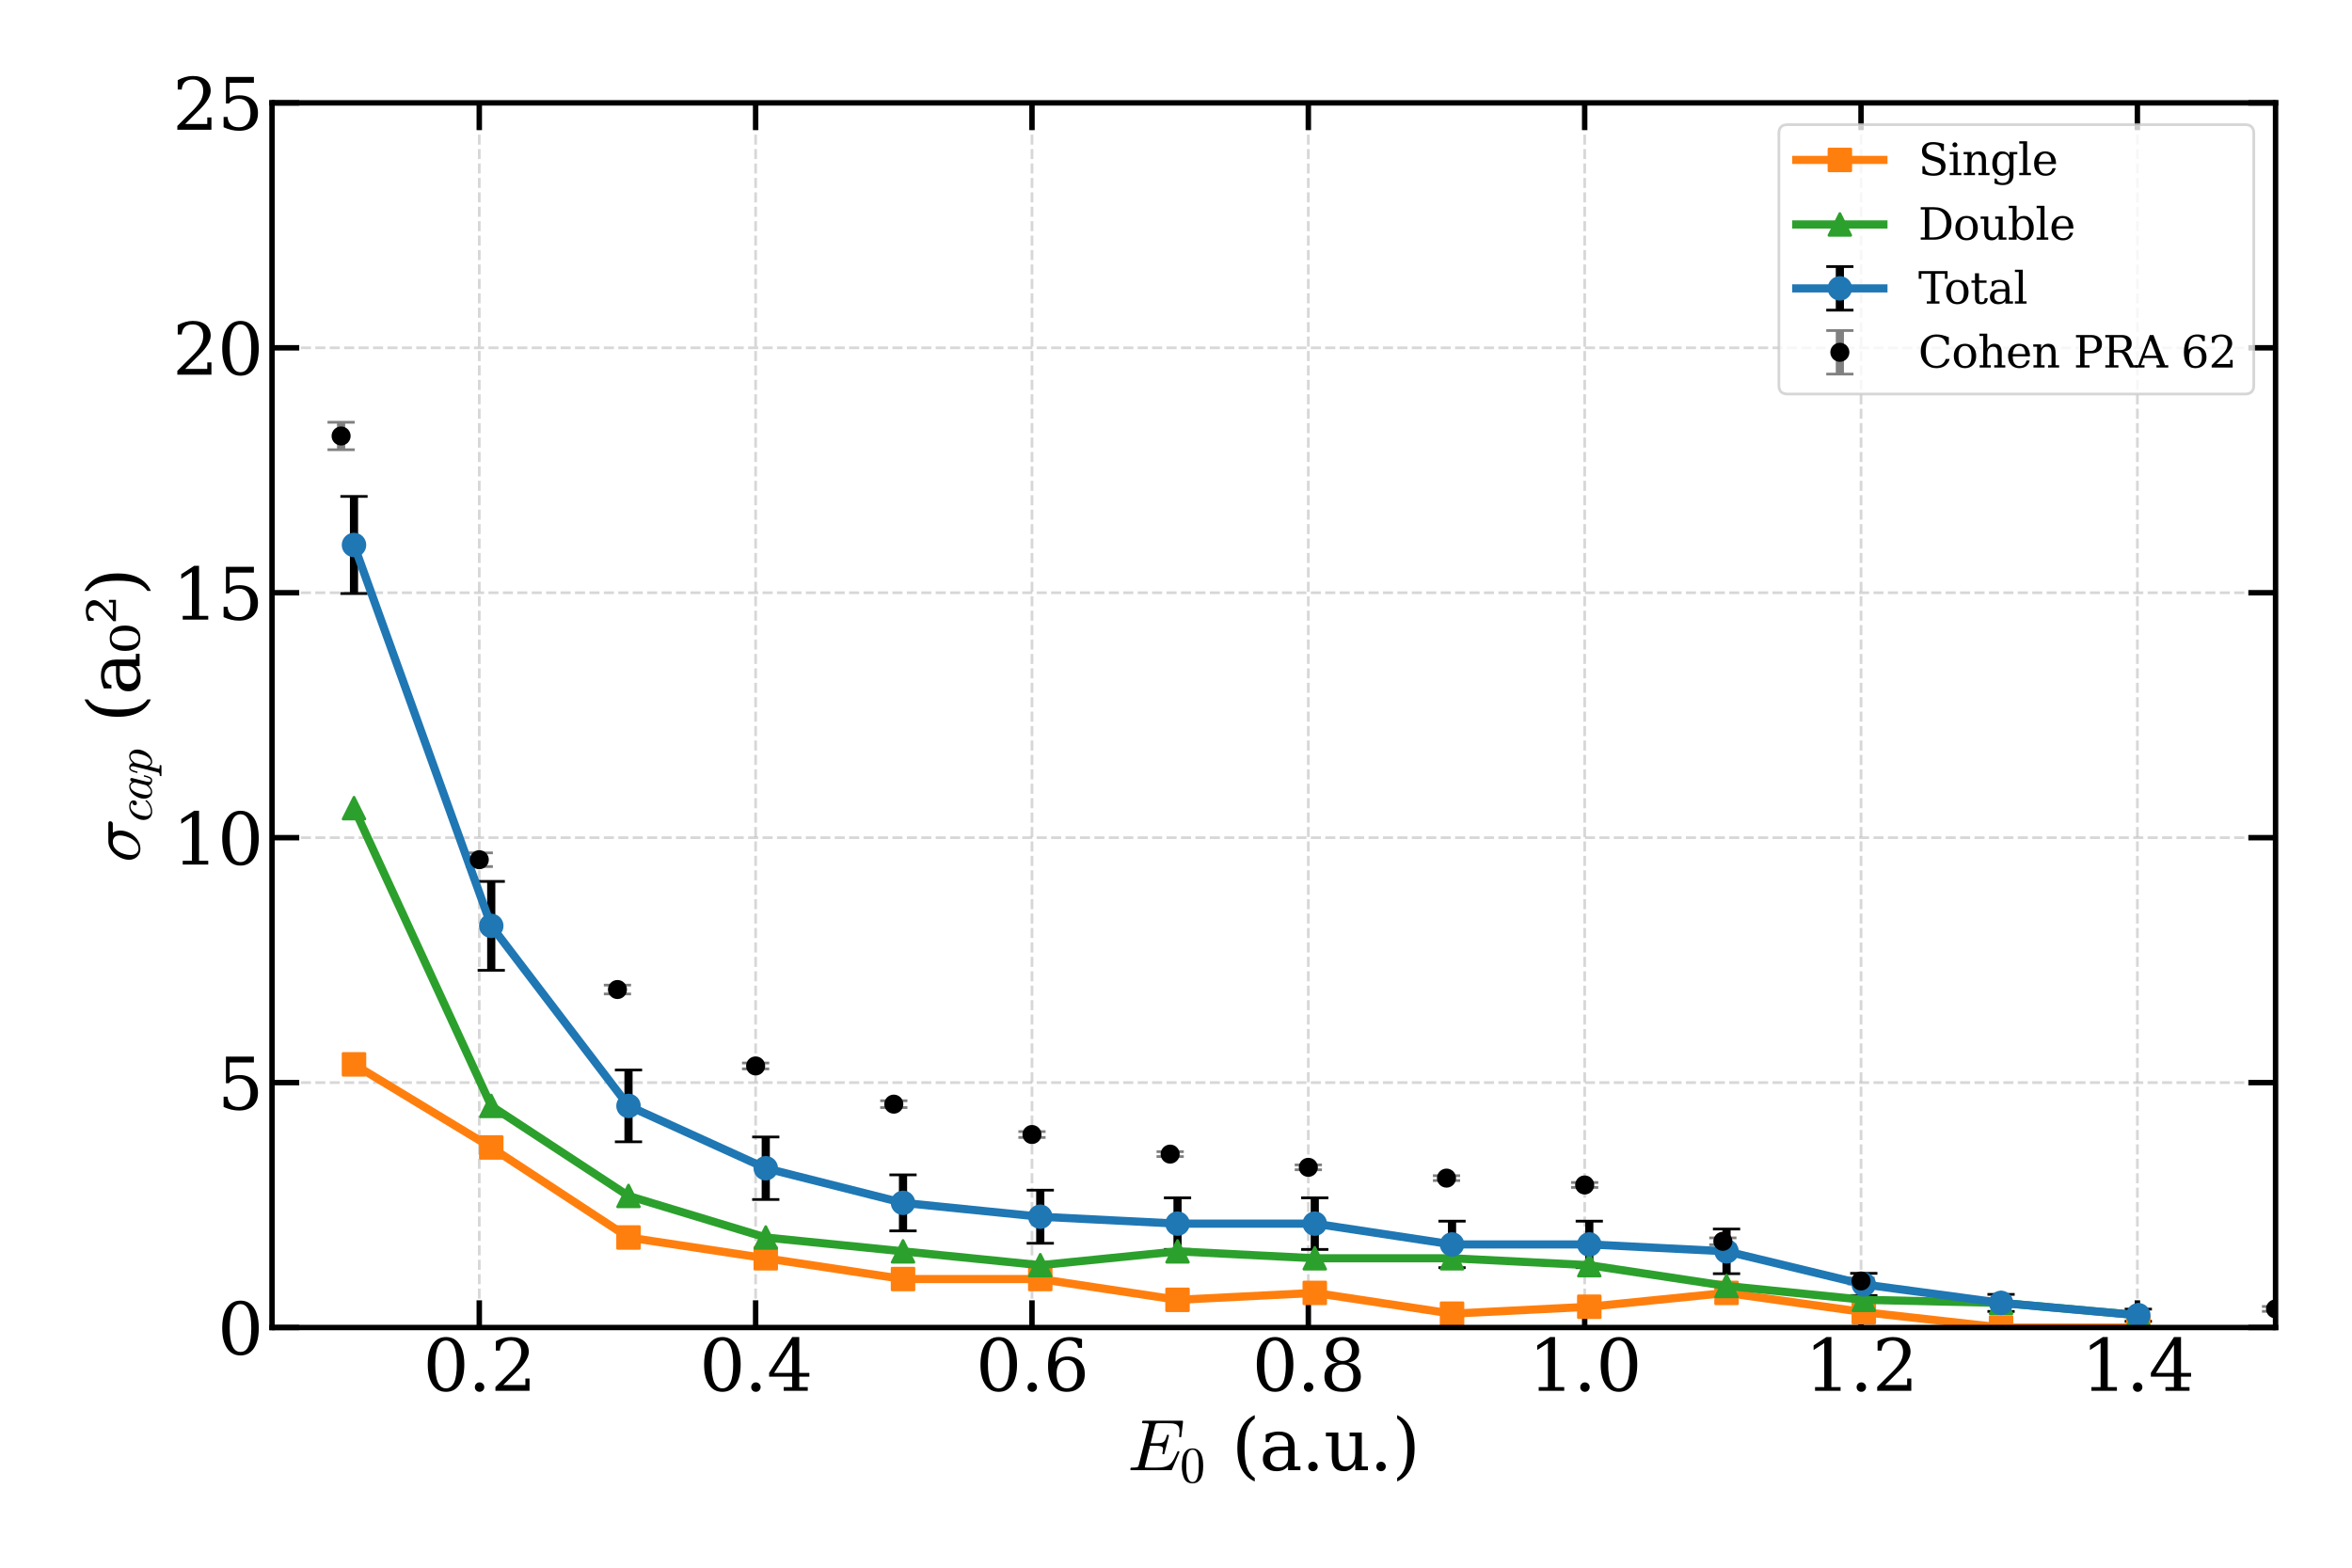 <?xml version="1.0" encoding="utf-8" standalone="no"?>
<!DOCTYPE svg PUBLIC "-//W3C//DTD SVG 1.1//EN"
  "http://www.w3.org/Graphics/SVG/1.1/DTD/svg11.dtd">
<svg xmlns:xlink="http://www.w3.org/1999/xlink" width="864pt" height="576pt" viewBox="0 0 864 576" xmlns="http://www.w3.org/2000/svg" version="1.1">
 <defs>
  <style type="text/css">*{stroke-linejoin: round; stroke-linecap: butt}</style>
 </defs>
 <g id="figure_1">
  <g id="patch_1">
   <path d="M 0 576 
L 864 576 
L 864 0 
L 0 0 
z
" style="fill: #ffffff"/>
  </g>
  <g id="axes_1">
   <g id="patch_2">
    <path d="M 99.924 487.758 
L 835.92 487.758 
L 835.92 37.8 
L 99.924 37.8 
z
" style="fill: #ffffff"/>
   </g>
   <g id="matplotlib.axis_1">
    <g id="xtick_1">
     <g id="line2d_1">
      <path d="M 176.061 487.758 
L 176.061 37.8 
" clip-path="url(#pf775f99200)" style="fill: none; stroke-dasharray: 3.7,1.6; stroke-dashoffset: 0; stroke: #b0b0b0; stroke-opacity: 0.5"/>
     </g>
     <g id="line2d_2">
      <defs>
       <path id="m8ce0464aa7" d="M 0 0 
L 0 -10 
" style="stroke: #000000; stroke-width: 2"/>
      </defs>
      <g>
       <use xlink:href="#m8ce0464aa7" x="176.061" y="487.758" style="stroke: #000000; stroke-width: 2"/>
      </g>
     </g>
     <g id="line2d_3">
      <defs>
       <path id="m15133237f9" d="M 0 0 
L 0 10 
" style="stroke: #000000; stroke-width: 2"/>
      </defs>
      <g>
       <use xlink:href="#m15133237f9" x="176.061" y="37.8" style="stroke: #000000; stroke-width: 2"/>
      </g>
     </g>
     <g id="text_1">
      <!-- 0.2 -->
      <g transform="translate(155.387 511.014) scale(0.26 -0.26)">
       <defs>
        <path id="DejaVuSerif-30" d="M 2034 219 
Q 2513 219 2750 744 
Q 2988 1269 2988 2328 
Q 2988 3391 2750 3916 
Q 2513 4441 2034 4441 
Q 1556 4441 1318 3916 
Q 1081 3391 1081 2328 
Q 1081 1269 1318 744 
Q 1556 219 2034 219 
z
M 2034 -91 
Q 1275 -91 848 546 
Q 422 1184 422 2328 
Q 422 3475 848 4112 
Q 1275 4750 2034 4750 
Q 2797 4750 3222 4112 
Q 3647 3475 3647 2328 
Q 3647 1184 3222 546 
Q 2797 -91 2034 -91 
z
" transform="scale(0.016)"/>
        <path id="DejaVuSerif-2e" d="M 603 325 
Q 603 500 722 622 
Q 841 744 1019 744 
Q 1191 744 1312 622 
Q 1434 500 1434 325 
Q 1434 153 1312 31 
Q 1191 -91 1019 -91 
Q 841 -91 722 29 
Q 603 150 603 325 
z
" transform="scale(0.016)"/>
        <path id="DejaVuSerif-32" d="M 819 3553 
L 469 3553 
L 469 4384 
Q 803 4563 1142 4656 
Q 1481 4750 1806 4750 
Q 2534 4750 2956 4397 
Q 3378 4044 3378 3438 
Q 3378 2753 2422 1800 
Q 2347 1728 2309 1691 
L 1131 513 
L 3078 513 
L 3078 1088 
L 3444 1088 
L 3444 0 
L 434 0 
L 434 341 
L 1850 1753 
Q 2319 2222 2519 2614 
Q 2719 3006 2719 3438 
Q 2719 3909 2473 4175 
Q 2228 4441 1797 4441 
Q 1350 4441 1106 4219 
Q 863 3997 819 3553 
z
" transform="scale(0.016)"/>
       </defs>
       <use xlink:href="#DejaVuSerif-30"/>
       <use xlink:href="#DejaVuSerif-2e" x="63.623"/>
       <use xlink:href="#DejaVuSerif-32" x="95.41"/>
      </g>
     </g>
    </g>
    <g id="xtick_2">
     <g id="line2d_4">
      <path d="M 277.578 487.758 
L 277.578 37.8 
" clip-path="url(#pf775f99200)" style="fill: none; stroke-dasharray: 3.7,1.6; stroke-dashoffset: 0; stroke: #b0b0b0; stroke-opacity: 0.5"/>
     </g>
     <g id="line2d_5">
      <g>
       <use xlink:href="#m8ce0464aa7" x="277.578" y="487.758" style="stroke: #000000; stroke-width: 2"/>
      </g>
     </g>
     <g id="line2d_6">
      <g>
       <use xlink:href="#m15133237f9" x="277.578" y="37.8" style="stroke: #000000; stroke-width: 2"/>
      </g>
     </g>
     <g id="text_2">
      <!-- 0.4 -->
      <g transform="translate(256.904 511.014) scale(0.26 -0.26)">
       <defs>
        <path id="DejaVuSerif-34" d="M 2234 1581 
L 2234 4063 
L 641 1581 
L 2234 1581 
z
M 3609 0 
L 1484 0 
L 1484 331 
L 2234 331 
L 2234 1247 
L 197 1247 
L 197 1588 
L 2241 4750 
L 2859 4750 
L 2859 1581 
L 3750 1581 
L 3750 1247 
L 2859 1247 
L 2859 331 
L 3609 331 
L 3609 0 
z
" transform="scale(0.016)"/>
       </defs>
       <use xlink:href="#DejaVuSerif-30"/>
       <use xlink:href="#DejaVuSerif-2e" x="63.623"/>
       <use xlink:href="#DejaVuSerif-34" x="95.41"/>
      </g>
     </g>
    </g>
    <g id="xtick_3">
     <g id="line2d_7">
      <path d="M 379.095 487.758 
L 379.095 37.8 
" clip-path="url(#pf775f99200)" style="fill: none; stroke-dasharray: 3.7,1.6; stroke-dashoffset: 0; stroke: #b0b0b0; stroke-opacity: 0.5"/>
     </g>
     <g id="line2d_8">
      <g>
       <use xlink:href="#m8ce0464aa7" x="379.095" y="487.758" style="stroke: #000000; stroke-width: 2"/>
      </g>
     </g>
     <g id="line2d_9">
      <g>
       <use xlink:href="#m15133237f9" x="379.095" y="37.8" style="stroke: #000000; stroke-width: 2"/>
      </g>
     </g>
     <g id="text_3">
      <!-- 0.6 -->
      <g transform="translate(358.421 511.014) scale(0.26 -0.26)">
       <defs>
        <path id="DejaVuSerif-36" d="M 2094 219 
Q 2534 219 2771 542 
Q 3009 866 3009 1472 
Q 3009 2078 2771 2401 
Q 2534 2725 2094 2725 
Q 1647 2725 1412 2412 
Q 1178 2100 1178 1509 
Q 1178 888 1415 553 
Q 1653 219 2094 219 
z
M 1075 2569 
Q 1288 2803 1556 2918 
Q 1825 3034 2163 3034 
Q 2859 3034 3264 2615 
Q 3669 2197 3669 1472 
Q 3669 763 3233 336 
Q 2797 -91 2069 -91 
Q 1278 -91 853 498 
Q 428 1088 428 2181 
Q 428 3406 931 4078 
Q 1434 4750 2350 4750 
Q 2597 4750 2869 4703 
Q 3141 4656 3425 4563 
L 3425 3794 
L 3072 3794 
Q 3034 4109 2831 4275 
Q 2628 4441 2284 4441 
Q 1678 4441 1381 3981 
Q 1084 3522 1075 2569 
z
" transform="scale(0.016)"/>
       </defs>
       <use xlink:href="#DejaVuSerif-30"/>
       <use xlink:href="#DejaVuSerif-2e" x="63.623"/>
       <use xlink:href="#DejaVuSerif-36" x="95.41"/>
      </g>
     </g>
    </g>
    <g id="xtick_4">
     <g id="line2d_10">
      <path d="M 480.611 487.758 
L 480.611 37.8 
" clip-path="url(#pf775f99200)" style="fill: none; stroke-dasharray: 3.7,1.6; stroke-dashoffset: 0; stroke: #b0b0b0; stroke-opacity: 0.5"/>
     </g>
     <g id="line2d_11">
      <g>
       <use xlink:href="#m8ce0464aa7" x="480.611" y="487.758" style="stroke: #000000; stroke-width: 2"/>
      </g>
     </g>
     <g id="line2d_12">
      <g>
       <use xlink:href="#m15133237f9" x="480.611" y="37.8" style="stroke: #000000; stroke-width: 2"/>
      </g>
     </g>
     <g id="text_4">
      <!-- 0.8 -->
      <g transform="translate(459.937 511.014) scale(0.26 -0.26)">
       <defs>
        <path id="DejaVuSerif-38" d="M 2981 1275 
Q 2981 1775 2732 2051 
Q 2484 2328 2034 2328 
Q 1584 2328 1336 2051 
Q 1088 1775 1088 1275 
Q 1088 772 1336 495 
Q 1584 219 2034 219 
Q 2484 219 2732 495 
Q 2981 772 2981 1275 
z
M 2853 3541 
Q 2853 3966 2637 4203 
Q 2422 4441 2034 4441 
Q 1650 4441 1433 4203 
Q 1216 3966 1216 3541 
Q 1216 3113 1433 2875 
Q 1650 2638 2034 2638 
Q 2422 2638 2637 2875 
Q 2853 3113 2853 3541 
z
M 2516 2484 
Q 3047 2413 3344 2092 
Q 3641 1772 3641 1275 
Q 3641 619 3225 264 
Q 2809 -91 2034 -91 
Q 1263 -91 845 264 
Q 428 619 428 1275 
Q 428 1772 725 2092 
Q 1022 2413 1556 2484 
Q 1084 2569 832 2842 
Q 581 3116 581 3541 
Q 581 4103 968 4426 
Q 1356 4750 2034 4750 
Q 2713 4750 3100 4426 
Q 3488 4103 3488 3541 
Q 3488 3116 3236 2842 
Q 2984 2569 2516 2484 
z
" transform="scale(0.016)"/>
       </defs>
       <use xlink:href="#DejaVuSerif-30"/>
       <use xlink:href="#DejaVuSerif-2e" x="63.623"/>
       <use xlink:href="#DejaVuSerif-38" x="95.41"/>
      </g>
     </g>
    </g>
    <g id="xtick_5">
     <g id="line2d_13">
      <path d="M 582.128 487.758 
L 582.128 37.8 
" clip-path="url(#pf775f99200)" style="fill: none; stroke-dasharray: 3.7,1.6; stroke-dashoffset: 0; stroke: #b0b0b0; stroke-opacity: 0.5"/>
     </g>
     <g id="line2d_14">
      <g>
       <use xlink:href="#m8ce0464aa7" x="582.128" y="487.758" style="stroke: #000000; stroke-width: 2"/>
      </g>
     </g>
     <g id="line2d_15">
      <g>
       <use xlink:href="#m15133237f9" x="582.128" y="37.8" style="stroke: #000000; stroke-width: 2"/>
      </g>
     </g>
     <g id="text_5">
      <!-- 1.0 -->
      <g transform="translate(561.454 511.014) scale(0.26 -0.26)">
       <defs>
        <path id="DejaVuSerif-31" d="M 909 0 
L 909 331 
L 1722 331 
L 1722 4213 
L 781 3603 
L 781 4013 
L 1919 4750 
L 2350 4750 
L 2350 331 
L 3163 331 
L 3163 0 
L 909 0 
z
" transform="scale(0.016)"/>
       </defs>
       <use xlink:href="#DejaVuSerif-31"/>
       <use xlink:href="#DejaVuSerif-2e" x="63.623"/>
       <use xlink:href="#DejaVuSerif-30" x="95.41"/>
      </g>
     </g>
    </g>
    <g id="xtick_6">
     <g id="line2d_16">
      <path d="M 683.645 487.758 
L 683.645 37.8 
" clip-path="url(#pf775f99200)" style="fill: none; stroke-dasharray: 3.7,1.6; stroke-dashoffset: 0; stroke: #b0b0b0; stroke-opacity: 0.5"/>
     </g>
     <g id="line2d_17">
      <g>
       <use xlink:href="#m8ce0464aa7" x="683.645" y="487.758" style="stroke: #000000; stroke-width: 2"/>
      </g>
     </g>
     <g id="line2d_18">
      <g>
       <use xlink:href="#m15133237f9" x="683.645" y="37.8" style="stroke: #000000; stroke-width: 2"/>
      </g>
     </g>
     <g id="text_6">
      <!-- 1.2 -->
      <g transform="translate(662.971 511.014) scale(0.26 -0.26)">
       <use xlink:href="#DejaVuSerif-31"/>
       <use xlink:href="#DejaVuSerif-2e" x="63.623"/>
       <use xlink:href="#DejaVuSerif-32" x="95.41"/>
      </g>
     </g>
    </g>
    <g id="xtick_7">
     <g id="line2d_19">
      <path d="M 785.162 487.758 
L 785.162 37.8 
" clip-path="url(#pf775f99200)" style="fill: none; stroke-dasharray: 3.7,1.6; stroke-dashoffset: 0; stroke: #b0b0b0; stroke-opacity: 0.5"/>
     </g>
     <g id="line2d_20">
      <g>
       <use xlink:href="#m8ce0464aa7" x="785.162" y="487.758" style="stroke: #000000; stroke-width: 2"/>
      </g>
     </g>
     <g id="line2d_21">
      <g>
       <use xlink:href="#m15133237f9" x="785.162" y="37.8" style="stroke: #000000; stroke-width: 2"/>
      </g>
     </g>
     <g id="text_7">
      <!-- 1.4 -->
      <g transform="translate(764.488 511.014) scale(0.26 -0.26)">
       <use xlink:href="#DejaVuSerif-31"/>
       <use xlink:href="#DejaVuSerif-2e" x="63.623"/>
       <use xlink:href="#DejaVuSerif-34" x="95.41"/>
      </g>
     </g>
    </g>
    <g id="text_8">
     <!-- $E_{0}$ (a.u.) -->
     <g transform="translate(414.232 540.177) scale(0.26 -0.26)">
      <defs>
       <path id="Cmmi10-45" d="M 300 0 
Q 238 0 238 84 
Q 241 100 250 139 
Q 259 178 276 201 
Q 294 225 319 225 
Q 709 225 863 269 
Q 947 297 984 441 
L 1863 3956 
Q 1875 4019 1875 4044 
Q 1875 4113 1797 4122 
Q 1678 4147 1338 4147 
Q 1275 4147 1275 4231 
Q 1278 4247 1287 4286 
Q 1297 4325 1314 4348 
Q 1331 4372 1356 4372 
L 4825 4372 
Q 4891 4372 4891 4288 
L 4738 2963 
Q 4738 2947 4714 2926 
Q 4691 2906 4672 2906 
L 4616 2906 
Q 4550 2906 4550 2988 
Q 4588 3300 4588 3450 
Q 4588 3706 4500 3848 
Q 4413 3991 4267 4053 
Q 4122 4116 3945 4131 
Q 3769 4147 3481 4147 
L 2753 4147 
Q 2578 4147 2522 4117 
Q 2466 4088 2419 3928 
L 2034 2381 
L 2534 2381 
Q 2859 2381 3025 2426 
Q 3191 2472 3287 2615 
Q 3384 2759 3463 3072 
Q 3469 3094 3486 3111 
Q 3503 3128 3525 3128 
L 3584 3128 
Q 3647 3128 3647 3047 
L 3250 1466 
Q 3238 1409 3188 1409 
L 3128 1409 
Q 3066 1409 3066 1491 
Q 3128 1747 3128 1869 
Q 3128 2056 2959 2106 
Q 2791 2156 2509 2156 
L 1978 2156 
L 1544 416 
Q 1516 338 1516 275 
Q 1516 225 1734 225 
L 2509 225 
Q 2972 225 3259 297 
Q 3547 369 3736 526 
Q 3925 684 4062 928 
Q 4200 1172 4397 1638 
Q 4409 1678 4453 1678 
L 4513 1678 
Q 4538 1678 4556 1656 
Q 4575 1634 4575 1606 
Q 4575 1594 4569 1581 
L 3909 38 
Q 3897 0 3859 0 
L 300 0 
z
" transform="scale(0.016)"/>
       <path id="Cmr10-30" d="M 1600 -141 
Q 816 -141 533 504 
Q 250 1150 250 2041 
Q 250 2597 351 3087 
Q 453 3578 754 3920 
Q 1056 4263 1600 4263 
Q 2022 4263 2290 4056 
Q 2559 3850 2700 3523 
Q 2841 3197 2892 2823 
Q 2944 2450 2944 2041 
Q 2944 1491 2842 1011 
Q 2741 531 2444 195 
Q 2147 -141 1600 -141 
z
M 1600 25 
Q 1956 25 2131 390 
Q 2306 756 2347 1200 
Q 2388 1644 2388 2144 
Q 2388 2625 2347 3031 
Q 2306 3438 2132 3767 
Q 1959 4097 1600 4097 
Q 1238 4097 1063 3765 
Q 888 3434 847 3029 
Q 806 2625 806 2144 
Q 806 1788 823 1472 
Q 841 1156 916 820 
Q 991 484 1158 254 
Q 1325 25 1600 25 
z
" transform="scale(0.016)"/>
       <path id="DejaVuSerif-20" transform="scale(0.016)"/>
       <path id="DejaVuSerif-28" d="M 2041 -997 
Q 1281 -656 893 83 
Q 506 822 506 1931 
Q 506 3044 893 3783 
Q 1281 4522 2041 4863 
L 2041 4556 
Q 1559 4225 1350 3623 
Q 1141 3022 1141 1931 
Q 1141 844 1350 242 
Q 1559 -359 2041 -691 
L 2041 -997 
z
" transform="scale(0.016)"/>
       <path id="DejaVuSerif-61" d="M 2547 1044 
L 2547 1747 
L 1806 1747 
Q 1378 1747 1168 1562 
Q 959 1378 959 997 
Q 959 650 1171 447 
Q 1384 244 1747 244 
Q 2106 244 2326 466 
Q 2547 688 2547 1044 
z
M 3122 2075 
L 3122 331 
L 3634 331 
L 3634 0 
L 2547 0 
L 2547 359 
Q 2356 128 2106 18 
Q 1856 -91 1522 -91 
Q 969 -91 644 203 
Q 319 497 319 997 
Q 319 1513 691 1797 
Q 1063 2081 1741 2081 
L 2547 2081 
L 2547 2309 
Q 2547 2688 2317 2895 
Q 2088 3103 1672 3103 
Q 1328 3103 1125 2947 
Q 922 2791 872 2484 
L 575 2484 
L 575 3156 
Q 875 3284 1158 3348 
Q 1441 3413 1709 3413 
Q 2400 3413 2761 3070 
Q 3122 2728 3122 2075 
z
" transform="scale(0.016)"/>
       <path id="DejaVuSerif-75" d="M 2266 3322 
L 3341 3322 
L 3341 331 
L 3884 331 
L 3884 0 
L 2766 0 
L 2766 588 
Q 2606 256 2353 82 
Q 2100 -91 1766 -91 
Q 1213 -91 952 223 
Q 691 538 691 1209 
L 691 2988 
L 172 2988 
L 172 3322 
L 1269 3322 
L 1269 1388 
Q 1269 781 1417 556 
Q 1566 331 1947 331 
Q 2347 331 2556 625 
Q 2766 919 2766 1478 
L 2766 2988 
L 2266 2988 
L 2266 3322 
z
" transform="scale(0.016)"/>
       <path id="DejaVuSerif-29" d="M 453 -997 
L 453 -691 
Q 934 -359 1145 242 
Q 1356 844 1356 1931 
Q 1356 3022 1145 3623 
Q 934 4225 453 4556 
L 453 4863 
Q 1216 4522 1603 3783 
Q 1991 3044 1991 1931 
Q 1991 822 1603 83 
Q 1216 -656 453 -997 
z
" transform="scale(0.016)"/>
      </defs>
      <use xlink:href="#Cmmi10-45" transform="translate(0 0.016)"/>
      <use xlink:href="#Cmr10-30" transform="translate(73.779 -16.991) scale(0.7)"/>
      <use xlink:href="#DejaVuSerif-20" transform="translate(115.157 0.016)"/>
      <use xlink:href="#DejaVuSerif-28" transform="translate(146.944 0.016)"/>
      <use xlink:href="#DejaVuSerif-61" transform="translate(185.957 0.016)"/>
      <use xlink:href="#DejaVuSerif-2e" transform="translate(245.577 0.016)"/>
      <use xlink:href="#DejaVuSerif-75" transform="translate(277.364 0.016)"/>
      <use xlink:href="#DejaVuSerif-2e" transform="translate(341.768 0.016)"/>
      <use xlink:href="#DejaVuSerif-29" transform="translate(373.555 0.016)"/>
     </g>
    </g>
   </g>
   <g id="matplotlib.axis_2">
    <g id="ytick_1">
     <g id="line2d_22">
      <path d="M 99.924 487.758 
L 835.92 487.758 
" clip-path="url(#pf775f99200)" style="fill: none; stroke-dasharray: 3.7,1.6; stroke-dashoffset: 0; stroke: #b0b0b0; stroke-opacity: 0.5"/>
     </g>
     <g id="line2d_23">
      <defs>
       <path id="mfbc8e6c92c" d="M 0 0 
L 10 0 
" style="stroke: #000000; stroke-width: 2"/>
      </defs>
      <g>
       <use xlink:href="#mfbc8e6c92c" x="99.924" y="487.758" style="stroke: #000000; stroke-width: 2"/>
      </g>
     </g>
     <g id="line2d_24">
      <defs>
       <path id="mc5c73b5cdb" d="M 0 0 
L -10 0 
" style="stroke: #000000; stroke-width: 2"/>
      </defs>
      <g>
       <use xlink:href="#mc5c73b5cdb" x="835.92" y="487.758" style="stroke: #000000; stroke-width: 2"/>
      </g>
     </g>
     <g id="text_9">
      <!-- 0 -->
      <g transform="translate(79.881 497.636) scale(0.26 -0.26)">
       <use xlink:href="#DejaVuSerif-30"/>
      </g>
     </g>
    </g>
    <g id="ytick_2">
     <g id="line2d_25">
      <path d="M 99.924 397.767 
L 835.92 397.767 
" clip-path="url(#pf775f99200)" style="fill: none; stroke-dasharray: 3.7,1.6; stroke-dashoffset: 0; stroke: #b0b0b0; stroke-opacity: 0.5"/>
     </g>
     <g id="line2d_26">
      <g>
       <use xlink:href="#mfbc8e6c92c" x="99.924" y="397.767" style="stroke: #000000; stroke-width: 2"/>
      </g>
     </g>
     <g id="line2d_27">
      <g>
       <use xlink:href="#mc5c73b5cdb" x="835.92" y="397.767" style="stroke: #000000; stroke-width: 2"/>
      </g>
     </g>
     <g id="text_10">
      <!-- 5 -->
      <g transform="translate(79.881 407.645) scale(0.26 -0.26)">
       <defs>
        <path id="DejaVuSerif-35" d="M 3219 4666 
L 3219 4153 
L 1081 4153 
L 1081 2816 
Q 1244 2928 1461 2984 
Q 1678 3041 1947 3041 
Q 2703 3041 3140 2622 
Q 3578 2203 3578 1478 
Q 3578 738 3136 323 
Q 2694 -91 1894 -91 
Q 1572 -91 1234 -12 
Q 897 66 544 225 
L 544 1131 
L 897 1131 
Q 925 688 1179 453 
Q 1434 219 1894 219 
Q 2388 219 2653 544 
Q 2919 869 2919 1478 
Q 2919 2084 2655 2407 
Q 2391 2731 1894 2731 
Q 1613 2731 1398 2631 
Q 1184 2531 1019 2322 
L 750 2322 
L 750 4666 
L 3219 4666 
z
" transform="scale(0.016)"/>
       </defs>
       <use xlink:href="#DejaVuSerif-35"/>
      </g>
     </g>
    </g>
    <g id="ytick_3">
     <g id="line2d_28">
      <path d="M 99.924 307.775 
L 835.92 307.775 
" clip-path="url(#pf775f99200)" style="fill: none; stroke-dasharray: 3.7,1.6; stroke-dashoffset: 0; stroke: #b0b0b0; stroke-opacity: 0.5"/>
     </g>
     <g id="line2d_29">
      <g>
       <use xlink:href="#mfbc8e6c92c" x="99.924" y="307.775" style="stroke: #000000; stroke-width: 2"/>
      </g>
     </g>
     <g id="line2d_30">
      <g>
       <use xlink:href="#mc5c73b5cdb" x="835.92" y="307.775" style="stroke: #000000; stroke-width: 2"/>
      </g>
     </g>
     <g id="text_11">
      <!-- 10 -->
      <g transform="translate(63.339 317.653) scale(0.26 -0.26)">
       <use xlink:href="#DejaVuSerif-31"/>
       <use xlink:href="#DejaVuSerif-30" x="63.623"/>
      </g>
     </g>
    </g>
    <g id="ytick_4">
     <g id="line2d_31">
      <path d="M 99.924 217.783 
L 835.92 217.783 
" clip-path="url(#pf775f99200)" style="fill: none; stroke-dasharray: 3.7,1.6; stroke-dashoffset: 0; stroke: #b0b0b0; stroke-opacity: 0.5"/>
     </g>
     <g id="line2d_32">
      <g>
       <use xlink:href="#mfbc8e6c92c" x="99.924" y="217.783" style="stroke: #000000; stroke-width: 2"/>
      </g>
     </g>
     <g id="line2d_33">
      <g>
       <use xlink:href="#mc5c73b5cdb" x="835.92" y="217.783" style="stroke: #000000; stroke-width: 2"/>
      </g>
     </g>
     <g id="text_12">
      <!-- 15 -->
      <g transform="translate(63.339 227.661) scale(0.26 -0.26)">
       <use xlink:href="#DejaVuSerif-31"/>
       <use xlink:href="#DejaVuSerif-35" x="63.623"/>
      </g>
     </g>
    </g>
    <g id="ytick_5">
     <g id="line2d_34">
      <path d="M 99.924 127.792 
L 835.92 127.792 
" clip-path="url(#pf775f99200)" style="fill: none; stroke-dasharray: 3.7,1.6; stroke-dashoffset: 0; stroke: #b0b0b0; stroke-opacity: 0.5"/>
     </g>
     <g id="line2d_35">
      <g>
       <use xlink:href="#mfbc8e6c92c" x="99.924" y="127.792" style="stroke: #000000; stroke-width: 2"/>
      </g>
     </g>
     <g id="line2d_36">
      <g>
       <use xlink:href="#mc5c73b5cdb" x="835.92" y="127.792" style="stroke: #000000; stroke-width: 2"/>
      </g>
     </g>
     <g id="text_13">
      <!-- 20 -->
      <g transform="translate(63.339 137.67) scale(0.26 -0.26)">
       <use xlink:href="#DejaVuSerif-32"/>
       <use xlink:href="#DejaVuSerif-30" x="63.623"/>
      </g>
     </g>
    </g>
    <g id="ytick_6">
     <g id="line2d_37">
      <path d="M 99.924 37.8 
L 835.92 37.8 
" clip-path="url(#pf775f99200)" style="fill: none; stroke-dasharray: 3.7,1.6; stroke-dashoffset: 0; stroke: #b0b0b0; stroke-opacity: 0.5"/>
     </g>
     <g id="line2d_38">
      <g>
       <use xlink:href="#mfbc8e6c92c" x="99.924" y="37.8" style="stroke: #000000; stroke-width: 2"/>
      </g>
     </g>
     <g id="line2d_39">
      <g>
       <use xlink:href="#mc5c73b5cdb" x="835.92" y="37.8" style="stroke: #000000; stroke-width: 2"/>
      </g>
     </g>
     <g id="text_14">
      <!-- 25 -->
      <g transform="translate(63.339 47.678) scale(0.26 -0.26)">
       <use xlink:href="#DejaVuSerif-32"/>
       <use xlink:href="#DejaVuSerif-35" x="63.623"/>
      </g>
     </g>
    </g>
    <g id="text_15">
     <!-- $\sigma_{cap}$ (a₀²) -->
     <g transform="translate(51.279 316.859) rotate(-90) scale(0.26 -0.26)">
      <defs>
       <path id="Cmmi10-be" d="M 1197 -72 
Q 913 -72 692 64 
Q 472 200 351 431 
Q 231 663 231 941 
Q 231 1238 365 1566 
Q 500 1894 733 2166 
Q 966 2438 1259 2598 
Q 1553 2759 1863 2759 
L 3475 2759 
Q 3541 2759 3587 2715 
Q 3634 2672 3634 2597 
Q 3634 2503 3567 2433 
Q 3500 2363 3406 2363 
L 2625 2363 
Q 2809 2088 2809 1697 
Q 2809 1375 2684 1062 
Q 2559 750 2337 492 
Q 2116 234 1820 81 
Q 1525 -72 1197 -72 
z
M 1203 97 
Q 1553 97 1823 370 
Q 2094 644 2237 1039 
Q 2381 1434 2381 1772 
Q 2381 2047 2229 2205 
Q 2078 2363 1806 2363 
Q 1434 2363 1173 2113 
Q 913 1863 783 1484 
Q 653 1106 653 756 
Q 653 481 798 289 
Q 944 97 1203 97 
z
" transform="scale(0.016)"/>
       <path id="Cmmi10-63" d="M 750 763 
Q 750 484 892 290 
Q 1034 97 1300 97 
Q 1681 97 2032 272 
Q 2384 447 2606 756 
Q 2625 775 2656 775 
Q 2688 775 2720 739 
Q 2753 703 2753 672 
Q 2753 647 2741 634 
Q 2506 306 2109 117 
Q 1713 -72 1288 -72 
Q 981 -72 747 73 
Q 513 219 384 462 
Q 256 706 256 1013 
Q 256 1444 497 1869 
Q 738 2294 1138 2561 
Q 1538 2828 1978 2828 
Q 2266 2828 2495 2689 
Q 2725 2550 2725 2278 
Q 2725 2103 2623 1979 
Q 2522 1856 2350 1856 
Q 2247 1856 2176 1920 
Q 2106 1984 2106 2088 
Q 2106 2238 2215 2344 
Q 2325 2450 2472 2450 
L 2484 2450 
Q 2409 2559 2267 2611 
Q 2125 2663 1972 2663 
Q 1597 2663 1315 2342 
Q 1034 2022 892 1576 
Q 750 1131 750 763 
z
" transform="scale(0.016)"/>
       <path id="Cmmi10-61" d="M 1113 -72 
Q 709 -72 476 233 
Q 244 538 244 953 
Q 244 1363 456 1803 
Q 669 2244 1030 2536 
Q 1391 2828 1806 2828 
Q 1997 2828 2147 2725 
Q 2297 2622 2381 2444 
Q 2453 2700 2663 2700 
Q 2744 2700 2798 2651 
Q 2853 2603 2853 2522 
Q 2853 2503 2851 2493 
Q 2850 2484 2847 2472 
L 2400 684 
Q 2356 494 2356 372 
Q 2356 97 2541 97 
Q 2741 97 2845 351 
Q 2950 606 3022 941 
Q 3034 978 3072 978 
L 3150 978 
Q 3175 978 3190 956 
Q 3206 934 3206 916 
Q 3094 469 2961 198 
Q 2828 -72 2528 -72 
Q 2313 -72 2147 54 
Q 1981 181 1941 391 
Q 1528 -72 1113 -72 
z
M 1119 97 
Q 1350 97 1567 270 
Q 1784 444 1941 678 
Q 1947 684 1947 697 
L 2291 2088 
L 2297 2106 
Q 2259 2334 2132 2498 
Q 2006 2663 1791 2663 
Q 1575 2663 1389 2486 
Q 1203 2309 1075 2069 
Q 950 1813 836 1366 
Q 722 919 722 672 
Q 722 450 817 273 
Q 913 97 1119 97 
z
" transform="scale(0.016)"/>
       <path id="Cmmi10-70" d="M -159 -1241 
Q -219 -1241 -219 -1159 
Q -197 -1019 -134 -1019 
Q 66 -1019 145 -983 
Q 225 -947 269 -800 
L 991 2081 
Q 1038 2200 1038 2388 
Q 1038 2663 850 2663 
Q 650 2663 553 2423 
Q 456 2184 366 1819 
Q 366 1778 313 1778 
L 238 1778 
Q 222 1778 203 1801 
Q 184 1825 184 1844 
Q 253 2122 317 2315 
Q 381 2509 517 2668 
Q 653 2828 856 2828 
Q 1075 2828 1240 2704 
Q 1406 2581 1453 2369 
Q 1628 2572 1840 2700 
Q 2053 2828 2278 2828 
Q 2547 2828 2745 2684 
Q 2944 2541 3044 2308 
Q 3144 2075 3144 1806 
Q 3144 1394 2933 953 
Q 2722 513 2361 220 
Q 2000 -72 1588 -72 
Q 1400 -72 1248 34 
Q 1097 141 1013 313 
L 722 -825 
Q 706 -919 703 -934 
Q 703 -1019 1125 -1019 
Q 1191 -1019 1191 -1100 
Q 1169 -1184 1155 -1212 
Q 1141 -1241 1081 -1241 
L -159 -1241 
z
M 1594 97 
Q 1816 97 2006 280 
Q 2197 463 2316 691 
Q 2403 863 2479 1111 
Q 2556 1359 2612 1640 
Q 2669 1922 2669 2088 
Q 2669 2234 2630 2362 
Q 2591 2491 2502 2577 
Q 2413 2663 2266 2663 
Q 2031 2663 1823 2495 
Q 1616 2328 1447 2081 
L 1447 2059 
L 1094 647 
Q 1138 419 1263 258 
Q 1388 97 1594 97 
z
" transform="scale(0.016)"/>
       <path id="DejaVuSerif-2080" d="M 784 394 
Q 950 101 1281 101 
Q 1613 101 1778 394 
Q 1944 688 1944 1285 
Q 1944 1879 1778 2172 
Q 1613 2466 1281 2466 
Q 950 2466 784 2172 
Q 619 1879 619 1285 
Q 619 688 784 394 
z
M 2106 285 
Q 1809 -71 1281 -71 
Q 753 -71 456 285 
Q 163 641 163 1285 
Q 163 1926 456 2282 
Q 753 2638 1281 2638 
Q 1809 2638 2106 2282 
Q 2400 1926 2400 1285 
Q 2400 641 2106 285 
z
" transform="scale(0.016)"/>
       <path id="DejaVuSerif-b2" d="M 531 4050 
L 313 4050 
L 313 4544 
Q 519 4644 737 4697 
Q 956 4750 1172 4750 
Q 1603 4750 1870 4544 
Q 2138 4338 2138 4013 
Q 2138 3631 1531 3088 
L 1472 3034 
L 728 2363 
L 1931 2363 
L 1931 2700 
L 2163 2700 
L 2163 2088 
L 281 2088 
L 281 2322 
L 1172 3116 
Q 1441 3356 1556 3547 
Q 1672 3738 1672 3944 
Q 1672 4209 1520 4364 
Q 1369 4519 1106 4519 
Q 863 4519 716 4400 
Q 569 4281 531 4050 
z
" transform="scale(0.016)"/>
      </defs>
      <use xlink:href="#Cmmi10-be" transform="translate(0 0.016)"/>
      <use xlink:href="#Cmmi10-63" transform="translate(57.08 -16.991) scale(0.7)"/>
      <use xlink:href="#Cmmi10-61" transform="translate(87.329 -16.991) scale(0.7)"/>
      <use xlink:href="#Cmmi10-70" transform="translate(124.277 -16.991) scale(0.7)"/>
      <use xlink:href="#DejaVuSerif-20" transform="translate(165.86 0.016)"/>
      <use xlink:href="#DejaVuSerif-28" transform="translate(197.647 0.016)"/>
      <use xlink:href="#DejaVuSerif-61" transform="translate(236.661 0.016)"/>
      <use xlink:href="#DejaVuSerif-2080" transform="translate(296.28 0.016)"/>
      <use xlink:href="#DejaVuSerif-b2" transform="translate(336.368 0.016)"/>
      <use xlink:href="#DejaVuSerif-29" transform="translate(376.455 0.016)"/>
     </g>
    </g>
   </g>
   <g id="LineCollection_1">
    <path d="M 130.04 218.074 
L 130.04 182.396 
" clip-path="url(#pf775f99200)" style="fill: none; stroke: #000000; stroke-width: 3"/>
    <path d="M 180.46 356.508 
L 180.46 323.852 
" clip-path="url(#pf775f99200)" style="fill: none; stroke: #000000; stroke-width: 3"/>
    <path d="M 230.88 419.528 
L 230.88 393.144 
" clip-path="url(#pf775f99200)" style="fill: none; stroke: #000000; stroke-width: 3"/>
    <path d="M 281.3 440.716 
L 281.3 417.756 
" clip-path="url(#pf775f99200)" style="fill: none; stroke: #000000; stroke-width: 3"/>
    <path d="M 331.72 452.256 
L 331.72 431.66 
" clip-path="url(#pf775f99200)" style="fill: none; stroke: #000000; stroke-width: 3"/>
    <path d="M 382.14 456.809 
L 382.14 437.285 
" clip-path="url(#pf775f99200)" style="fill: none; stroke: #000000; stroke-width: 3"/>
    <path d="M 432.56 459.069 
L 432.56 440.114 
" clip-path="url(#pf775f99200)" style="fill: none; stroke: #000000; stroke-width: 3"/>
    <path d="M 482.98 459.069 
L 482.98 440.114 
" clip-path="url(#pf775f99200)" style="fill: none; stroke: #000000; stroke-width: 3"/>
    <path d="M 533.4 465.771 
L 533.4 448.679 
" clip-path="url(#pf775f99200)" style="fill: none; stroke: #000000; stroke-width: 3"/>
    <path d="M 583.82 465.771 
L 583.82 448.679 
" clip-path="url(#pf775f99200)" style="fill: none; stroke: #000000; stroke-width: 3"/>
    <path d="M 634.24 467.973 
L 634.24 451.566 
" clip-path="url(#pf775f99200)" style="fill: none; stroke: #000000; stroke-width: 3"/>
    <path d="M 684.66 476.007 
L 684.66 467.846 
" clip-path="url(#pf775f99200)" style="fill: none; stroke: #000000; stroke-width: 3"/>
    <path d="M 735.08 481.845 
L 735.08 475.577 
" clip-path="url(#pf775f99200)" style="fill: none; stroke: #000000; stroke-width: 3"/>
    <path d="M 785.5 485.474 
L 785.5 480.996 
" clip-path="url(#pf775f99200)" style="fill: none; stroke: #000000; stroke-width: 3"/>
   </g>
   <g id="line2d_40">
    <defs>
     <path id="m1114b7111f" d="M 5 0 
L -5 -0 
" style="stroke: #000000"/>
    </defs>
    <g clip-path="url(#pf775f99200)">
     <use xlink:href="#m1114b7111f" x="130.04" y="218.074" style="stroke: #000000"/>
     <use xlink:href="#m1114b7111f" x="180.46" y="356.508" style="stroke: #000000"/>
     <use xlink:href="#m1114b7111f" x="230.88" y="419.528" style="stroke: #000000"/>
     <use xlink:href="#m1114b7111f" x="281.3" y="440.716" style="stroke: #000000"/>
     <use xlink:href="#m1114b7111f" x="331.72" y="452.256" style="stroke: #000000"/>
     <use xlink:href="#m1114b7111f" x="382.14" y="456.809" style="stroke: #000000"/>
     <use xlink:href="#m1114b7111f" x="432.56" y="459.069" style="stroke: #000000"/>
     <use xlink:href="#m1114b7111f" x="482.98" y="459.069" style="stroke: #000000"/>
     <use xlink:href="#m1114b7111f" x="533.4" y="465.771" style="stroke: #000000"/>
     <use xlink:href="#m1114b7111f" x="583.82" y="465.771" style="stroke: #000000"/>
     <use xlink:href="#m1114b7111f" x="634.24" y="467.973" style="stroke: #000000"/>
     <use xlink:href="#m1114b7111f" x="684.66" y="476.007" style="stroke: #000000"/>
     <use xlink:href="#m1114b7111f" x="735.08" y="481.845" style="stroke: #000000"/>
     <use xlink:href="#m1114b7111f" x="785.5" y="485.474" style="stroke: #000000"/>
    </g>
   </g>
   <g id="line2d_41">
    <g clip-path="url(#pf775f99200)">
     <use xlink:href="#m1114b7111f" x="130.04" y="182.396" style="stroke: #000000"/>
     <use xlink:href="#m1114b7111f" x="180.46" y="323.852" style="stroke: #000000"/>
     <use xlink:href="#m1114b7111f" x="230.88" y="393.144" style="stroke: #000000"/>
     <use xlink:href="#m1114b7111f" x="281.3" y="417.756" style="stroke: #000000"/>
     <use xlink:href="#m1114b7111f" x="331.72" y="431.66" style="stroke: #000000"/>
     <use xlink:href="#m1114b7111f" x="382.14" y="437.285" style="stroke: #000000"/>
     <use xlink:href="#m1114b7111f" x="432.56" y="440.114" style="stroke: #000000"/>
     <use xlink:href="#m1114b7111f" x="482.98" y="440.114" style="stroke: #000000"/>
     <use xlink:href="#m1114b7111f" x="533.4" y="448.679" style="stroke: #000000"/>
     <use xlink:href="#m1114b7111f" x="583.82" y="448.679" style="stroke: #000000"/>
     <use xlink:href="#m1114b7111f" x="634.24" y="451.566" style="stroke: #000000"/>
     <use xlink:href="#m1114b7111f" x="684.66" y="467.846" style="stroke: #000000"/>
     <use xlink:href="#m1114b7111f" x="735.08" y="475.577" style="stroke: #000000"/>
     <use xlink:href="#m1114b7111f" x="785.5" y="480.996" style="stroke: #000000"/>
    </g>
   </g>
   <g id="line2d_42">
    <path d="M 130.04 391.069 
L 180.46 421.603 
L 230.88 454.68 
L 281.3 462.314 
L 331.72 469.947 
L 382.14 469.947 
L 432.56 477.581 
L 482.98 475.036 
L 533.4 482.669 
L 583.82 480.125 
L 634.24 475.036 
L 684.66 482.104 
L 735.08 487.758 
L 785.5 487.758 
" clip-path="url(#pf775f99200)" style="fill: none; stroke: #ff7f0e; stroke-width: 3; stroke-linecap: square"/>
    <defs>
     <path id="m2d57da0dd0" d="M -4 4 
L 4 4 
L 4 -4 
L -4 -4 
z
" style="stroke: #ff7f0e; stroke-linejoin: miter"/>
    </defs>
    <g clip-path="url(#pf775f99200)">
     <use xlink:href="#m2d57da0dd0" x="130.04" y="391.069" style="fill: #ff7f0e; stroke: #ff7f0e; stroke-linejoin: miter"/>
     <use xlink:href="#m2d57da0dd0" x="180.46" y="421.603" style="fill: #ff7f0e; stroke: #ff7f0e; stroke-linejoin: miter"/>
     <use xlink:href="#m2d57da0dd0" x="230.88" y="454.68" style="fill: #ff7f0e; stroke: #ff7f0e; stroke-linejoin: miter"/>
     <use xlink:href="#m2d57da0dd0" x="281.3" y="462.314" style="fill: #ff7f0e; stroke: #ff7f0e; stroke-linejoin: miter"/>
     <use xlink:href="#m2d57da0dd0" x="331.72" y="469.947" style="fill: #ff7f0e; stroke: #ff7f0e; stroke-linejoin: miter"/>
     <use xlink:href="#m2d57da0dd0" x="382.14" y="469.947" style="fill: #ff7f0e; stroke: #ff7f0e; stroke-linejoin: miter"/>
     <use xlink:href="#m2d57da0dd0" x="432.56" y="477.581" style="fill: #ff7f0e; stroke: #ff7f0e; stroke-linejoin: miter"/>
     <use xlink:href="#m2d57da0dd0" x="482.98" y="475.036" style="fill: #ff7f0e; stroke: #ff7f0e; stroke-linejoin: miter"/>
     <use xlink:href="#m2d57da0dd0" x="533.4" y="482.669" style="fill: #ff7f0e; stroke: #ff7f0e; stroke-linejoin: miter"/>
     <use xlink:href="#m2d57da0dd0" x="583.82" y="480.125" style="fill: #ff7f0e; stroke: #ff7f0e; stroke-linejoin: miter"/>
     <use xlink:href="#m2d57da0dd0" x="634.24" y="475.036" style="fill: #ff7f0e; stroke: #ff7f0e; stroke-linejoin: miter"/>
     <use xlink:href="#m2d57da0dd0" x="684.66" y="482.104" style="fill: #ff7f0e; stroke: #ff7f0e; stroke-linejoin: miter"/>
     <use xlink:href="#m2d57da0dd0" x="735.08" y="487.758" style="fill: #ff7f0e; stroke: #ff7f0e; stroke-linejoin: miter"/>
     <use xlink:href="#m2d57da0dd0" x="785.5" y="487.758" style="fill: #ff7f0e; stroke: #ff7f0e; stroke-linejoin: miter"/>
    </g>
   </g>
   <g id="line2d_43">
    <path d="M 130.04 296.924 
L 180.46 406.336 
L 230.88 439.414 
L 281.3 454.68 
L 331.72 459.769 
L 382.14 464.858 
L 432.56 459.769 
L 482.98 462.314 
L 533.4 462.314 
L 583.82 464.858 
L 634.24 472.492 
L 684.66 477.581 
L 735.08 478.711 
L 785.5 483.235 
" clip-path="url(#pf775f99200)" style="fill: none; stroke: #2ca02c; stroke-width: 3; stroke-linecap: square"/>
    <defs>
     <path id="mbbfcf5ae2b" d="M 0 -4 
L -4 4 
L 4 4 
z
" style="stroke: #2ca02c; stroke-linejoin: miter"/>
    </defs>
    <g clip-path="url(#pf775f99200)">
     <use xlink:href="#mbbfcf5ae2b" x="130.04" y="296.924" style="fill: #2ca02c; stroke: #2ca02c; stroke-linejoin: miter"/>
     <use xlink:href="#mbbfcf5ae2b" x="180.46" y="406.336" style="fill: #2ca02c; stroke: #2ca02c; stroke-linejoin: miter"/>
     <use xlink:href="#mbbfcf5ae2b" x="230.88" y="439.414" style="fill: #2ca02c; stroke: #2ca02c; stroke-linejoin: miter"/>
     <use xlink:href="#mbbfcf5ae2b" x="281.3" y="454.68" style="fill: #2ca02c; stroke: #2ca02c; stroke-linejoin: miter"/>
     <use xlink:href="#mbbfcf5ae2b" x="331.72" y="459.769" style="fill: #2ca02c; stroke: #2ca02c; stroke-linejoin: miter"/>
     <use xlink:href="#mbbfcf5ae2b" x="382.14" y="464.858" style="fill: #2ca02c; stroke: #2ca02c; stroke-linejoin: miter"/>
     <use xlink:href="#mbbfcf5ae2b" x="432.56" y="459.769" style="fill: #2ca02c; stroke: #2ca02c; stroke-linejoin: miter"/>
     <use xlink:href="#mbbfcf5ae2b" x="482.98" y="462.314" style="fill: #2ca02c; stroke: #2ca02c; stroke-linejoin: miter"/>
     <use xlink:href="#mbbfcf5ae2b" x="533.4" y="462.314" style="fill: #2ca02c; stroke: #2ca02c; stroke-linejoin: miter"/>
     <use xlink:href="#mbbfcf5ae2b" x="583.82" y="464.858" style="fill: #2ca02c; stroke: #2ca02c; stroke-linejoin: miter"/>
     <use xlink:href="#mbbfcf5ae2b" x="634.24" y="472.492" style="fill: #2ca02c; stroke: #2ca02c; stroke-linejoin: miter"/>
     <use xlink:href="#mbbfcf5ae2b" x="684.66" y="477.581" style="fill: #2ca02c; stroke: #2ca02c; stroke-linejoin: miter"/>
     <use xlink:href="#mbbfcf5ae2b" x="735.08" y="478.711" style="fill: #2ca02c; stroke: #2ca02c; stroke-linejoin: miter"/>
     <use xlink:href="#mbbfcf5ae2b" x="785.5" y="483.235" style="fill: #2ca02c; stroke: #2ca02c; stroke-linejoin: miter"/>
    </g>
   </g>
   <g id="LineCollection_2">
    <path clip-path="url(#pf775f99200)" style="fill: none; stroke: #808080; stroke-width: 3"/>
    <path d="M 125.303 165.228 
L 125.303 155.149 
" clip-path="url(#pf775f99200)" style="fill: none; stroke: #808080; stroke-width: 3"/>
    <path d="M 176.061 318.394 
L 176.061 313.355 
" clip-path="url(#pf775f99200)" style="fill: none; stroke: #808080; stroke-width: 3"/>
    <path d="M 226.82 365.19 
L 226.82 361.95 
" clip-path="url(#pf775f99200)" style="fill: none; stroke: #808080; stroke-width: 3"/>
    <path d="M 277.578 392.727 
L 277.578 390.567 
" clip-path="url(#pf775f99200)" style="fill: none; stroke: #808080; stroke-width: 3"/>
    <path d="M 328.336 406.946 
L 328.336 404.426 
" clip-path="url(#pf775f99200)" style="fill: none; stroke: #808080; stroke-width: 3"/>
    <path d="M 379.095 417.925 
L 379.095 415.765 
" clip-path="url(#pf775f99200)" style="fill: none; stroke: #808080; stroke-width: 3"/>
    <path d="M 429.853 424.944 
L 429.853 423.144 
" clip-path="url(#pf775f99200)" style="fill: none; stroke: #808080; stroke-width: 3"/>
    <path d="M 480.611 429.804 
L 480.611 428.004 
" clip-path="url(#pf775f99200)" style="fill: none; stroke: #808080; stroke-width: 3"/>
    <path d="M 531.37 433.763 
L 531.37 431.964 
" clip-path="url(#pf775f99200)" style="fill: none; stroke: #808080; stroke-width: 3"/>
    <path d="M 582.128 436.283 
L 582.128 434.483 
" clip-path="url(#pf775f99200)" style="fill: none; stroke: #808080; stroke-width: 3"/>
    <path d="M 632.887 457.341 
L 632.887 454.821 
" clip-path="url(#pf775f99200)" style="fill: none; stroke: #808080; stroke-width: 3"/>
    <path d="M 683.645 471.74 
L 683.645 469.58 
" clip-path="url(#pf775f99200)" style="fill: none; stroke: #808080; stroke-width: 3"/>
    <path d="M 835.92 481.819 
L 835.92 480.019 
" clip-path="url(#pf775f99200)" style="fill: none; stroke: #808080; stroke-width: 3"/>
    <path clip-path="url(#pf775f99200)" style="fill: none; stroke: #808080; stroke-width: 3"/>
    <path clip-path="url(#pf775f99200)" style="fill: none; stroke: #808080; stroke-width: 3"/>
   </g>
   <g id="line2d_44">
    <defs>
     <path id="m92c64c5307" d="M 5 0 
L -5 -0 
" style="stroke: #808080"/>
    </defs>
    <g clip-path="url(#pf775f99200)">
     <use xlink:href="#m92c64c5307" x="118.116" y="-1" style="fill: #808080; stroke: #808080"/>
     <use xlink:href="#m92c64c5307" x="125.303" y="165.228" style="fill: #808080; stroke: #808080"/>
     <use xlink:href="#m92c64c5307" x="176.061" y="318.394" style="fill: #808080; stroke: #808080"/>
     <use xlink:href="#m92c64c5307" x="226.82" y="365.19" style="fill: #808080; stroke: #808080"/>
     <use xlink:href="#m92c64c5307" x="277.578" y="392.727" style="fill: #808080; stroke: #808080"/>
     <use xlink:href="#m92c64c5307" x="328.336" y="406.946" style="fill: #808080; stroke: #808080"/>
     <use xlink:href="#m92c64c5307" x="379.095" y="417.925" style="fill: #808080; stroke: #808080"/>
     <use xlink:href="#m92c64c5307" x="429.853" y="424.944" style="fill: #808080; stroke: #808080"/>
     <use xlink:href="#m92c64c5307" x="480.611" y="429.804" style="fill: #808080; stroke: #808080"/>
     <use xlink:href="#m92c64c5307" x="531.37" y="433.763" style="fill: #808080; stroke: #808080"/>
     <use xlink:href="#m92c64c5307" x="582.128" y="436.283" style="fill: #808080; stroke: #808080"/>
     <use xlink:href="#m92c64c5307" x="632.887" y="457.341" style="fill: #808080; stroke: #808080"/>
     <use xlink:href="#m92c64c5307" x="683.645" y="471.74" style="fill: #808080; stroke: #808080"/>
     <use xlink:href="#m92c64c5307" x="835.92" y="481.819" style="fill: #808080; stroke: #808080"/>
     <use xlink:href="#m92c64c5307" x="1089.712" y="486.498" style="fill: #808080; stroke: #808080"/>
     <use xlink:href="#m92c64c5307" x="1343.504" y="487.758" style="fill: #808080; stroke: #808080"/>
    </g>
   </g>
   <g id="line2d_45">
    <g clip-path="url(#pf775f99200)">
     <use xlink:href="#m92c64c5307" x="118.742" y="-1" style="fill: #808080; stroke: #808080"/>
     <use xlink:href="#m92c64c5307" x="125.303" y="155.149" style="fill: #808080; stroke: #808080"/>
     <use xlink:href="#m92c64c5307" x="176.061" y="313.355" style="fill: #808080; stroke: #808080"/>
     <use xlink:href="#m92c64c5307" x="226.82" y="361.95" style="fill: #808080; stroke: #808080"/>
     <use xlink:href="#m92c64c5307" x="277.578" y="390.567" style="fill: #808080; stroke: #808080"/>
     <use xlink:href="#m92c64c5307" x="328.336" y="404.426" style="fill: #808080; stroke: #808080"/>
     <use xlink:href="#m92c64c5307" x="379.095" y="415.765" style="fill: #808080; stroke: #808080"/>
     <use xlink:href="#m92c64c5307" x="429.853" y="423.144" style="fill: #808080; stroke: #808080"/>
     <use xlink:href="#m92c64c5307" x="480.611" y="428.004" style="fill: #808080; stroke: #808080"/>
     <use xlink:href="#m92c64c5307" x="531.37" y="431.964" style="fill: #808080; stroke: #808080"/>
     <use xlink:href="#m92c64c5307" x="582.128" y="434.483" style="fill: #808080; stroke: #808080"/>
     <use xlink:href="#m92c64c5307" x="632.887" y="454.821" style="fill: #808080; stroke: #808080"/>
     <use xlink:href="#m92c64c5307" x="683.645" y="469.58" style="fill: #808080; stroke: #808080"/>
     <use xlink:href="#m92c64c5307" x="835.92" y="480.019" style="fill: #808080; stroke: #808080"/>
     <use xlink:href="#m92c64c5307" x="1089.712" y="485.419" style="fill: #808080; stroke: #808080"/>
     <use xlink:href="#m92c64c5307" x="1343.504" y="487.398" style="fill: #808080; stroke: #808080"/>
    </g>
   </g>
   <g id="line2d_46">
    <path d="M 130.04 200.235 
L 180.46 340.18 
L 230.88 406.336 
L 281.3 429.236 
L 331.72 441.958 
L 382.14 447.047 
L 432.56 449.592 
L 482.98 449.592 
L 533.4 457.225 
L 583.82 457.225 
L 634.24 459.769 
L 684.66 471.926 
L 735.08 478.711 
L 785.5 483.235 
" clip-path="url(#pf775f99200)" style="fill: none; stroke: #1f77b4; stroke-width: 3; stroke-linecap: square"/>
    <defs>
     <path id="m503a4cdf6b" d="M 0 4 
C 1.061 4 2.078 3.579 2.828 2.828 
C 3.579 2.078 4 1.061 4 0 
C 4 -1.061 3.579 -2.078 2.828 -2.828 
C 2.078 -3.579 1.061 -4 0 -4 
C -1.061 -4 -2.078 -3.579 -2.828 -2.828 
C -3.579 -2.078 -4 -1.061 -4 0 
C -4 1.061 -3.579 2.078 -2.828 2.828 
C -2.078 3.579 -1.061 4 0 4 
z
" style="stroke: #1f77b4"/>
    </defs>
    <g clip-path="url(#pf775f99200)">
     <use xlink:href="#m503a4cdf6b" x="130.04" y="200.235" style="fill: #1f77b4; stroke: #1f77b4"/>
     <use xlink:href="#m503a4cdf6b" x="180.46" y="340.18" style="fill: #1f77b4; stroke: #1f77b4"/>
     <use xlink:href="#m503a4cdf6b" x="230.88" y="406.336" style="fill: #1f77b4; stroke: #1f77b4"/>
     <use xlink:href="#m503a4cdf6b" x="281.3" y="429.236" style="fill: #1f77b4; stroke: #1f77b4"/>
     <use xlink:href="#m503a4cdf6b" x="331.72" y="441.958" style="fill: #1f77b4; stroke: #1f77b4"/>
     <use xlink:href="#m503a4cdf6b" x="382.14" y="447.047" style="fill: #1f77b4; stroke: #1f77b4"/>
     <use xlink:href="#m503a4cdf6b" x="432.56" y="449.592" style="fill: #1f77b4; stroke: #1f77b4"/>
     <use xlink:href="#m503a4cdf6b" x="482.98" y="449.592" style="fill: #1f77b4; stroke: #1f77b4"/>
     <use xlink:href="#m503a4cdf6b" x="533.4" y="457.225" style="fill: #1f77b4; stroke: #1f77b4"/>
     <use xlink:href="#m503a4cdf6b" x="583.82" y="457.225" style="fill: #1f77b4; stroke: #1f77b4"/>
     <use xlink:href="#m503a4cdf6b" x="634.24" y="459.769" style="fill: #1f77b4; stroke: #1f77b4"/>
     <use xlink:href="#m503a4cdf6b" x="684.66" y="471.926" style="fill: #1f77b4; stroke: #1f77b4"/>
     <use xlink:href="#m503a4cdf6b" x="735.08" y="478.711" style="fill: #1f77b4; stroke: #1f77b4"/>
     <use xlink:href="#m503a4cdf6b" x="785.5" y="483.235" style="fill: #1f77b4; stroke: #1f77b4"/>
    </g>
   </g>
   <g id="line2d_47">
    <defs>
     <path id="mb27ef56328" d="M 0 3 
C 0.796 3 1.559 2.684 2.121 2.121 
C 2.684 1.559 3 0.796 3 0 
C 3 -0.796 2.684 -1.559 2.121 -2.121 
C 1.559 -2.684 0.796 -3 0 -3 
C -0.796 -3 -1.559 -2.684 -2.121 -2.121 
C -2.684 -1.559 -3 -0.796 -3 0 
C -3 0.796 -2.684 1.559 -2.121 2.121 
C -1.559 2.684 -0.796 3 0 3 
z
" style="stroke: #000000"/>
    </defs>
    <g clip-path="url(#pf775f99200)">
     <use xlink:href="#mb27ef56328" x="118.434" y="-1" style="stroke: #000000"/>
     <use xlink:href="#mb27ef56328" x="125.303" y="160.189" style="stroke: #000000"/>
     <use xlink:href="#mb27ef56328" x="176.061" y="315.874" style="stroke: #000000"/>
     <use xlink:href="#mb27ef56328" x="226.82" y="363.57" style="stroke: #000000"/>
     <use xlink:href="#mb27ef56328" x="277.578" y="391.647" style="stroke: #000000"/>
     <use xlink:href="#mb27ef56328" x="328.336" y="405.686" style="stroke: #000000"/>
     <use xlink:href="#mb27ef56328" x="379.095" y="416.845" style="stroke: #000000"/>
     <use xlink:href="#mb27ef56328" x="429.853" y="424.044" style="stroke: #000000"/>
     <use xlink:href="#mb27ef56328" x="480.611" y="428.904" style="stroke: #000000"/>
     <use xlink:href="#mb27ef56328" x="531.37" y="432.863" style="stroke: #000000"/>
     <use xlink:href="#mb27ef56328" x="582.128" y="435.383" style="stroke: #000000"/>
     <use xlink:href="#mb27ef56328" x="632.887" y="456.081" style="stroke: #000000"/>
     <use xlink:href="#mb27ef56328" x="683.645" y="470.66" style="stroke: #000000"/>
     <use xlink:href="#mb27ef56328" x="835.92" y="480.919" style="stroke: #000000"/>
     <use xlink:href="#mb27ef56328" x="1089.712" y="485.959" style="stroke: #000000"/>
     <use xlink:href="#mb27ef56328" x="1343.504" y="487.578" style="stroke: #000000"/>
    </g>
   </g>
   <g id="patch_3">
    <path d="M 99.924 487.758 
L 99.924 37.8 
" style="fill: none; stroke: #000000; stroke-width: 2; stroke-linejoin: miter; stroke-linecap: square"/>
   </g>
   <g id="patch_4">
    <path d="M 835.92 487.758 
L 835.92 37.8 
" style="fill: none; stroke: #000000; stroke-width: 2; stroke-linejoin: miter; stroke-linecap: square"/>
   </g>
   <g id="patch_5">
    <path d="M 99.924 487.758 
L 835.92 487.758 
" style="fill: none; stroke: #000000; stroke-width: 2; stroke-linejoin: miter; stroke-linecap: square"/>
   </g>
   <g id="patch_6">
    <path d="M 99.924 37.8 
L 835.92 37.8 
" style="fill: none; stroke: #000000; stroke-width: 2; stroke-linejoin: miter; stroke-linecap: square"/>
   </g>
   <g id="legend_1">
    <g id="patch_7">
     <path d="M 656.668 144.768 
L 824.72 144.768 
Q 827.92 144.768 827.92 141.567 
L 827.92 49 
Q 827.92 45.8 824.72 45.8 
L 656.668 45.8 
Q 653.467 45.8 653.467 49 
L 653.467 141.567 
Q 653.467 144.768 656.668 144.768 
z
" style="fill: #ffffff; opacity: 0.8; stroke: #cccccc; stroke-linejoin: miter"/>
    </g>
    <g id="line2d_48">
     <path d="M 659.867 58.758 
L 675.867 58.758 
L 691.867 58.758 
" style="fill: none; stroke: #ff7f0e; stroke-width: 3; stroke-linecap: square"/>
     <g>
      <use xlink:href="#m2d57da0dd0" x="675.867" y="58.758" style="fill: #ff7f0e; stroke: #ff7f0e; stroke-linejoin: miter"/>
     </g>
    </g>
    <g id="text_16">
     <!-- Single -->
     <g transform="translate(704.668 64.358) scale(0.16 -0.16)">
      <defs>
       <path id="DejaVuSerif-53" d="M 594 225 
L 594 1288 
L 953 1284 
Q 969 753 1261 498 
Q 1553 244 2150 244 
Q 2706 244 2998 464 
Q 3291 684 3291 1106 
Q 3291 1444 3114 1625 
Q 2938 1806 2369 1978 
L 1753 2163 
Q 1084 2366 811 2669 
Q 538 2972 538 3500 
Q 538 4094 959 4422 
Q 1381 4750 2144 4750 
Q 2469 4750 2856 4679 
Q 3244 4609 3681 4475 
L 3681 3481 
L 3328 3481 
Q 3275 3975 2998 4195 
Q 2722 4416 2156 4416 
Q 1663 4416 1405 4214 
Q 1147 4013 1147 3628 
Q 1147 3294 1340 3103 
Q 1534 2913 2163 2725 
L 2741 2553 
Q 3375 2363 3645 2067 
Q 3916 1772 3916 1275 
Q 3916 597 3481 253 
Q 3047 -91 2188 -91 
Q 1803 -91 1404 -12 
Q 1006 66 594 225 
z
" transform="scale(0.016)"/>
       <path id="DejaVuSerif-69" d="M 622 4353 
Q 622 4497 726 4603 
Q 831 4709 978 4709 
Q 1122 4709 1226 4603 
Q 1331 4497 1331 4353 
Q 1331 4206 1228 4103 
Q 1125 4000 978 4000 
Q 831 4000 726 4103 
Q 622 4206 622 4353 
z
M 1356 331 
L 1900 331 
L 1900 0 
L 231 0 
L 231 331 
L 781 331 
L 781 2988 
L 231 2988 
L 231 3322 
L 1356 3322 
L 1356 331 
z
" transform="scale(0.016)"/>
       <path id="DejaVuSerif-6e" d="M 263 0 
L 263 331 
L 781 331 
L 781 2988 
L 231 2988 
L 231 3322 
L 1356 3322 
L 1356 2731 
Q 1516 3069 1770 3241 
Q 2025 3413 2363 3413 
Q 2913 3413 3172 3097 
Q 3431 2781 3431 2113 
L 3431 331 
L 3944 331 
L 3944 0 
L 2356 0 
L 2356 331 
L 2853 331 
L 2853 1931 
Q 2853 2541 2703 2767 
Q 2553 2994 2175 2994 
Q 1775 2994 1565 2701 
Q 1356 2409 1356 1850 
L 1356 331 
L 1856 331 
L 1856 0 
L 263 0 
z
" transform="scale(0.016)"/>
       <path id="DejaVuSerif-67" d="M 3359 2988 
L 3359 72 
Q 3359 -644 2965 -1033 
Q 2572 -1422 1844 -1422 
Q 1516 -1422 1216 -1362 
Q 916 -1303 641 -1184 
L 641 -488 
L 941 -488 
Q 997 -813 1206 -963 
Q 1416 -1113 1806 -1113 
Q 2313 -1113 2548 -827 
Q 2784 -541 2784 72 
L 2784 519 
Q 2616 206 2355 57 
Q 2094 -91 1709 -91 
Q 1097 -91 708 395 
Q 319 881 319 1663 
Q 319 2444 706 2928 
Q 1094 3413 1709 3413 
Q 2094 3413 2355 3264 
Q 2616 3116 2784 2803 
L 2784 3322 
L 3909 3322 
L 3909 2988 
L 3359 2988 
z
M 2784 1825 
Q 2784 2422 2554 2737 
Q 2325 3053 1888 3053 
Q 1444 3053 1217 2703 
Q 991 2353 991 1663 
Q 991 975 1217 622 
Q 1444 269 1888 269 
Q 2325 269 2554 583 
Q 2784 897 2784 1497 
L 2784 1825 
z
" transform="scale(0.016)"/>
       <path id="DejaVuSerif-6c" d="M 1313 331 
L 1856 331 
L 1856 0 
L 184 0 
L 184 331 
L 738 331 
L 738 4531 
L 184 4531 
L 184 4863 
L 1313 4863 
L 1313 331 
z
" transform="scale(0.016)"/>
       <path id="DejaVuSerif-65" d="M 3469 1600 
L 991 1600 
L 991 1575 
Q 991 903 1244 561 
Q 1497 219 1991 219 
Q 2369 219 2611 417 
Q 2853 616 2950 1006 
L 3413 1006 
Q 3275 459 2904 184 
Q 2534 -91 1931 -91 
Q 1203 -91 761 389 
Q 319 869 319 1663 
Q 319 2450 753 2931 
Q 1188 3413 1894 3413 
Q 2647 3413 3050 2948 
Q 3453 2484 3469 1600 
z
M 2791 1931 
Q 2772 2513 2545 2808 
Q 2319 3103 1894 3103 
Q 1497 3103 1269 2806 
Q 1041 2509 991 1931 
L 2791 1931 
z
" transform="scale(0.016)"/>
      </defs>
      <use xlink:href="#DejaVuSerif-53"/>
      <use xlink:href="#DejaVuSerif-69" x="68.506"/>
      <use xlink:href="#DejaVuSerif-6e" x="100.488"/>
      <use xlink:href="#DejaVuSerif-67" x="164.893"/>
      <use xlink:href="#DejaVuSerif-6c" x="228.906"/>
      <use xlink:href="#DejaVuSerif-65" x="260.889"/>
     </g>
    </g>
    <g id="line2d_49">
     <path d="M 659.867 82.47 
L 675.867 82.47 
L 691.867 82.47 
" style="fill: none; stroke: #2ca02c; stroke-width: 3; stroke-linecap: square"/>
     <g>
      <use xlink:href="#mbbfcf5ae2b" x="675.867" y="82.47" style="fill: #2ca02c; stroke: #2ca02c; stroke-linejoin: miter"/>
     </g>
    </g>
    <g id="text_17">
     <!-- Double -->
     <g transform="translate(704.668 88.07) scale(0.16 -0.16)">
      <defs>
       <path id="DejaVuSerif-44" d="M 1581 331 
L 2163 331 
Q 3072 331 3558 850 
Q 4044 1369 4044 2338 
Q 4044 3306 3559 3818 
Q 3075 4331 2163 4331 
L 1581 4331 
L 1581 331 
z
M 353 0 
L 353 331 
L 947 331 
L 947 4331 
L 353 4331 
L 353 4666 
L 2209 4666 
Q 3416 4666 4089 4050 
Q 4763 3434 4763 2338 
Q 4763 1238 4088 619 
Q 3413 0 2209 0 
L 353 0 
z
" transform="scale(0.016)"/>
       <path id="DejaVuSerif-6f" d="M 1925 219 
Q 2388 219 2623 584 
Q 2859 950 2859 1663 
Q 2859 2375 2623 2739 
Q 2388 3103 1925 3103 
Q 1463 3103 1227 2739 
Q 991 2375 991 1663 
Q 991 950 1228 584 
Q 1466 219 1925 219 
z
M 1925 -91 
Q 1200 -91 759 389 
Q 319 869 319 1663 
Q 319 2456 758 2934 
Q 1197 3413 1925 3413 
Q 2653 3413 3092 2934 
Q 3531 2456 3531 1663 
Q 3531 869 3092 389 
Q 2653 -91 1925 -91 
z
" transform="scale(0.016)"/>
       <path id="DejaVuSerif-62" d="M 738 331 
L 738 4531 
L 184 4531 
L 184 4863 
L 1313 4863 
L 1313 2803 
Q 1481 3116 1742 3264 
Q 2003 3413 2388 3413 
Q 3000 3413 3387 2928 
Q 3775 2444 3775 1663 
Q 3775 881 3387 395 
Q 3000 -91 2388 -91 
Q 2003 -91 1742 57 
Q 1481 206 1313 519 
L 1313 0 
L 184 0 
L 184 331 
L 738 331 
z
M 1313 1497 
Q 1313 897 1542 583 
Q 1772 269 2209 269 
Q 2650 269 2876 622 
Q 3103 975 3103 1663 
Q 3103 2353 2876 2703 
Q 2650 3053 2209 3053 
Q 1772 3053 1542 2737 
Q 1313 2422 1313 1825 
L 1313 1497 
z
" transform="scale(0.016)"/>
      </defs>
      <use xlink:href="#DejaVuSerif-44"/>
      <use xlink:href="#DejaVuSerif-6f" x="80.176"/>
      <use xlink:href="#DejaVuSerif-75" x="140.381"/>
      <use xlink:href="#DejaVuSerif-62" x="204.785"/>
      <use xlink:href="#DejaVuSerif-6c" x="268.799"/>
      <use xlink:href="#DejaVuSerif-65" x="300.781"/>
     </g>
    </g>
    <g id="LineCollection_3">
     <path d="M 675.867 113.955 
L 675.867 97.955 
" style="fill: none; stroke: #000000; stroke-width: 3"/>
    </g>
    <g id="line2d_50">
     <g>
      <use xlink:href="#m1114b7111f" x="675.867" y="113.955" style="stroke: #000000"/>
     </g>
    </g>
    <g id="line2d_51">
     <g>
      <use xlink:href="#m1114b7111f" x="675.867" y="97.955" style="stroke: #000000"/>
     </g>
    </g>
    <g id="line2d_52">
     <path d="M 659.867 105.955 
L 691.867 105.955 
" style="fill: none; stroke: #1f77b4; stroke-width: 3; stroke-linecap: square"/>
    </g>
    <g id="line2d_53">
     <g>
      <use xlink:href="#m503a4cdf6b" x="675.867" y="105.955" style="fill: #1f77b4; stroke: #1f77b4"/>
     </g>
    </g>
    <g id="text_18">
     <!-- Total -->
     <g transform="translate(704.668 111.555) scale(0.16 -0.16)">
      <defs>
       <path id="DejaVuSerif-54" d="M 1222 0 
L 1222 331 
L 1819 331 
L 1819 4294 
L 447 4294 
L 447 3566 
L 63 3566 
L 63 4666 
L 4206 4666 
L 4206 3566 
L 3822 3566 
L 3822 4294 
L 2450 4294 
L 2450 331 
L 3047 331 
L 3047 0 
L 1222 0 
z
" transform="scale(0.016)"/>
       <path id="DejaVuSerif-74" d="M 691 2988 
L 184 2988 
L 184 3322 
L 691 3322 
L 691 4353 
L 1269 4353 
L 1269 3322 
L 2350 3322 
L 2350 2988 
L 1269 2988 
L 1269 878 
Q 1269 456 1350 337 
Q 1431 219 1650 219 
Q 1875 219 1978 351 
Q 2081 484 2088 781 
L 2522 781 
Q 2497 328 2275 118 
Q 2053 -91 1600 -91 
Q 1103 -91 897 129 
Q 691 350 691 878 
L 691 2988 
z
" transform="scale(0.016)"/>
      </defs>
      <use xlink:href="#DejaVuSerif-54"/>
      <use xlink:href="#DejaVuSerif-6f" x="58.949"/>
      <use xlink:href="#DejaVuSerif-74" x="119.154"/>
      <use xlink:href="#DejaVuSerif-61" x="159.34"/>
      <use xlink:href="#DejaVuSerif-6c" x="218.959"/>
     </g>
    </g>
    <g id="LineCollection_4">
     <path d="M 675.867 137.44 
L 675.867 121.44 
" style="fill: none; stroke: #808080; stroke-width: 3"/>
    </g>
    <g id="line2d_54">
     <g>
      <use xlink:href="#m92c64c5307" x="675.867" y="137.44" style="fill: #808080; stroke: #808080"/>
     </g>
    </g>
    <g id="line2d_55">
     <g>
      <use xlink:href="#m92c64c5307" x="675.867" y="121.44" style="fill: #808080; stroke: #808080"/>
     </g>
    </g>
    <g id="line2d_56"/>
    <g id="line2d_57">
     <g>
      <use xlink:href="#mb27ef56328" x="675.867" y="129.44" style="stroke: #000000"/>
     </g>
    </g>
    <g id="text_19">
     <!-- Cohen PRA 62 -->
     <g transform="translate(704.668 135.04) scale(0.16 -0.16)">
      <defs>
       <path id="DejaVuSerif-43" d="M 4513 1234 
Q 4306 581 3820 245 
Q 3334 -91 2591 -91 
Q 2134 -91 1743 65 
Q 1353 222 1050 525 
Q 700 875 529 1320 
Q 359 1766 359 2328 
Q 359 3416 987 4083 
Q 1616 4750 2644 4750 
Q 3025 4750 3456 4650 
Q 3888 4550 4384 4347 
L 4384 3272 
L 4031 3272 
Q 3916 3859 3567 4137 
Q 3219 4416 2591 4416 
Q 1844 4416 1459 3886 
Q 1075 3356 1075 2328 
Q 1075 1303 1459 773 
Q 1844 244 2591 244 
Q 3113 244 3450 492 
Q 3788 741 3938 1234 
L 4513 1234 
z
" transform="scale(0.016)"/>
       <path id="DejaVuSerif-68" d="M 263 0 
L 263 331 
L 781 331 
L 781 4531 
L 231 4531 
L 231 4863 
L 1356 4863 
L 1356 2731 
Q 1516 3069 1770 3241 
Q 2025 3413 2363 3413 
Q 2913 3413 3172 3097 
Q 3431 2781 3431 2113 
L 3431 331 
L 3944 331 
L 3944 0 
L 2356 0 
L 2356 331 
L 2853 331 
L 2853 1931 
Q 2853 2541 2704 2764 
Q 2556 2988 2175 2988 
Q 1775 2988 1565 2697 
Q 1356 2406 1356 1850 
L 1356 331 
L 1856 331 
L 1856 0 
L 263 0 
z
" transform="scale(0.016)"/>
       <path id="DejaVuSerif-50" d="M 1581 2375 
L 2406 2375 
Q 2872 2375 3115 2626 
Q 3359 2878 3359 3353 
Q 3359 3831 3115 4081 
Q 2872 4331 2406 4331 
L 1581 4331 
L 1581 2375 
z
M 353 0 
L 353 331 
L 947 331 
L 947 4331 
L 353 4331 
L 353 4666 
L 2559 4666 
Q 3259 4666 3668 4311 
Q 4078 3956 4078 3353 
Q 4078 2753 3668 2397 
Q 3259 2041 2559 2041 
L 1581 2041 
L 1581 331 
L 2303 331 
L 2303 0 
L 353 0 
z
" transform="scale(0.016)"/>
       <path id="DejaVuSerif-52" d="M 3066 2316 
Q 3284 2256 3442 2114 
Q 3600 1972 3725 1716 
L 4403 331 
L 4972 331 
L 4972 0 
L 3872 0 
L 3144 1484 
Q 2934 1916 2759 2042 
Q 2584 2169 2278 2169 
L 1581 2169 
L 1581 331 
L 2241 331 
L 2241 0 
L 353 0 
L 353 331 
L 947 331 
L 947 4331 
L 353 4331 
L 353 4666 
L 2719 4666 
Q 3400 4666 3770 4341 
Q 4141 4016 4141 3419 
Q 4141 2938 3870 2661 
Q 3600 2384 3066 2316 
z
M 1581 2503 
L 2503 2503 
Q 2975 2503 3200 2726 
Q 3425 2950 3425 3419 
Q 3425 3888 3200 4109 
Q 2975 4331 2503 4331 
L 1581 4331 
L 1581 2503 
z
" transform="scale(0.016)"/>
       <path id="DejaVuSerif-41" d="M 1281 1691 
L 2994 1691 
L 2138 3909 
L 1281 1691 
z
M -38 0 
L -38 331 
L 372 331 
L 2034 4666 
L 2559 4666 
L 4225 331 
L 4684 331 
L 4684 0 
L 2988 0 
L 2988 331 
L 3506 331 
L 3116 1356 
L 1153 1356 
L 763 331 
L 1275 331 
L 1275 0 
L -38 0 
z
" transform="scale(0.016)"/>
      </defs>
      <use xlink:href="#DejaVuSerif-43"/>
      <use xlink:href="#DejaVuSerif-6f" x="76.514"/>
      <use xlink:href="#DejaVuSerif-68" x="136.719"/>
      <use xlink:href="#DejaVuSerif-65" x="201.123"/>
      <use xlink:href="#DejaVuSerif-6e" x="260.303"/>
      <use xlink:href="#DejaVuSerif-20" x="324.707"/>
      <use xlink:href="#DejaVuSerif-50" x="356.494"/>
      <use xlink:href="#DejaVuSerif-52" x="423.779"/>
      <use xlink:href="#DejaVuSerif-41" x="499.072"/>
      <use xlink:href="#DejaVuSerif-20" x="571.289"/>
      <use xlink:href="#DejaVuSerif-36" x="603.076"/>
      <use xlink:href="#DejaVuSerif-32" x="666.699"/>
     </g>
    </g>
   </g>
  </g>
 </g>
 <defs>
  <clipPath id="pf775f99200">
   <rect x="99.924" y="37.8" width="735.996" height="449.958"/>
  </clipPath>
 </defs>
</svg>
